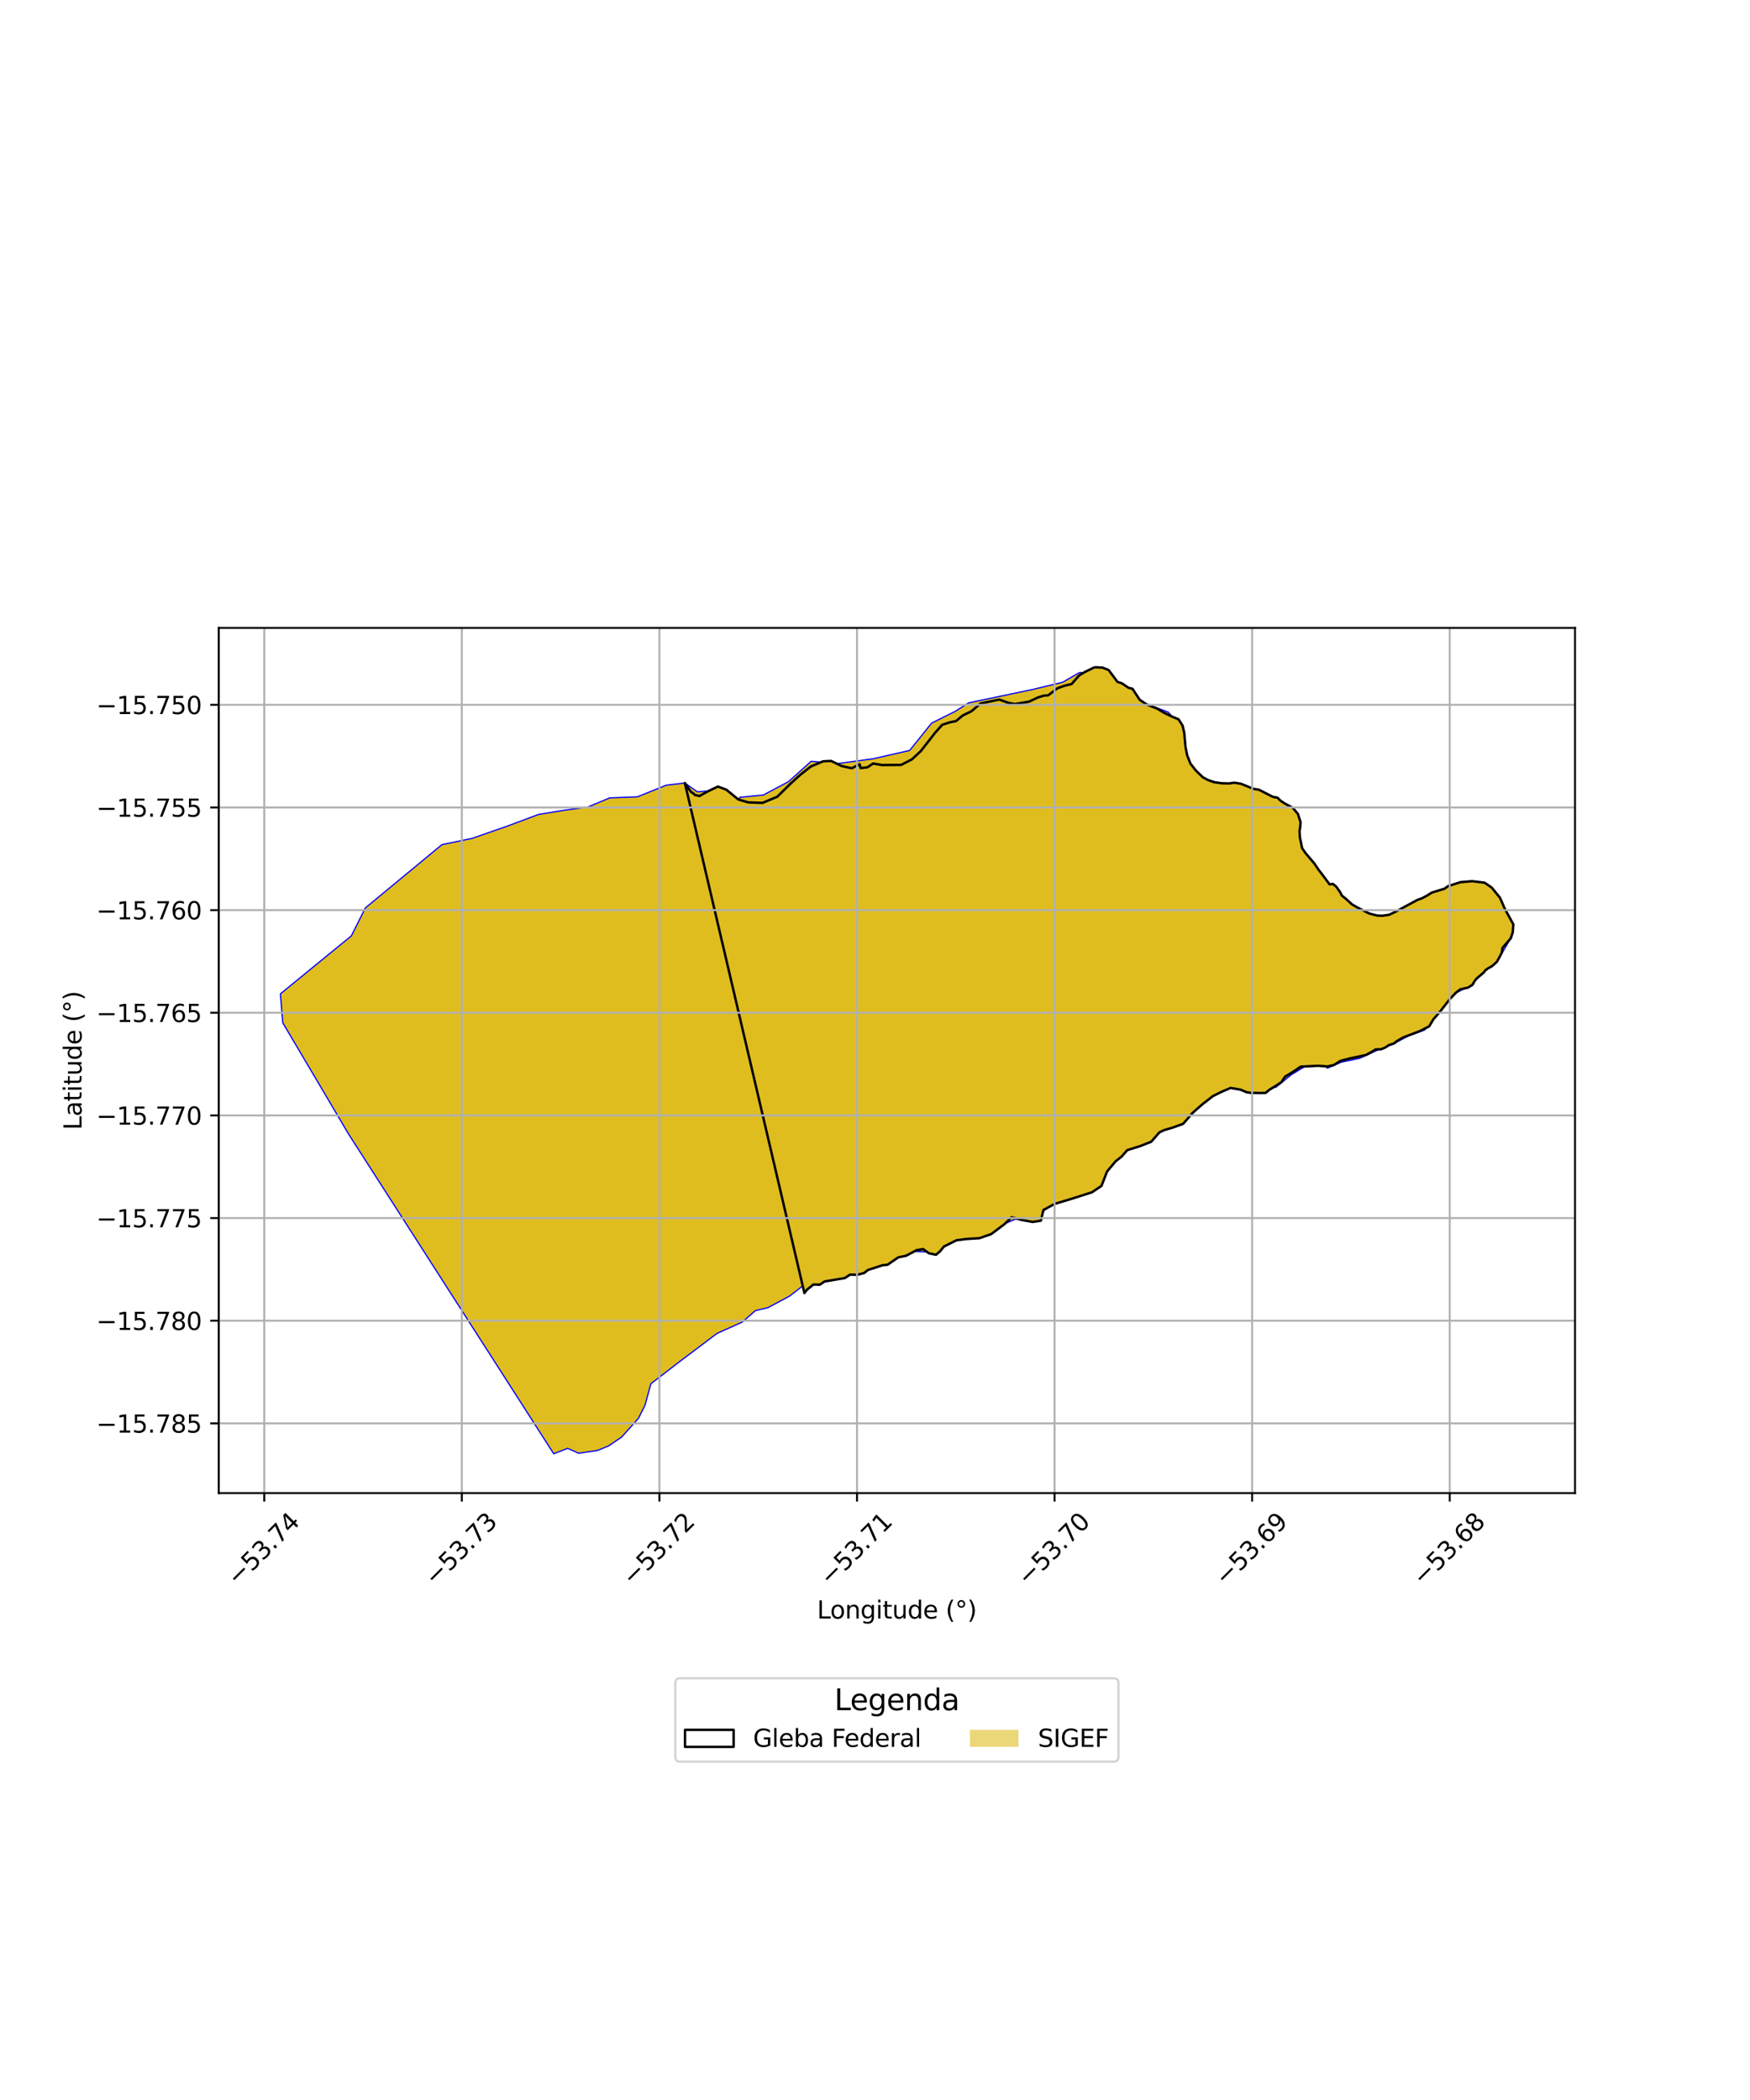 <?xml version="1.0" encoding="utf-8" standalone="no"?>
<!DOCTYPE svg PUBLIC "-//W3C//DTD SVG 1.1//EN"
  "http://www.w3.org/Graphics/SVG/1.1/DTD/svg11.dtd">
<svg xmlns:xlink="http://www.w3.org/1999/xlink" width="720pt" height="864pt" viewBox="0 0 720 864" xmlns="http://www.w3.org/2000/svg" version="1.1">
 <defs>
  <style type="text/css">*{stroke-linejoin: round; stroke-linecap: butt}</style>
 </defs>
 <g id="figure_1">
  <g id="patch_1">
   <path d="M 0 864 
L 720 864 
L 720 0 
L 0 0 
z
" style="fill: #ffffff"/>
  </g>
  <g id="axes_1">
   <g id="patch_2">
    <path d="M 90 614.303 
L 648 614.303 
L 648 258.337 
L 90 258.337 
z
" style="fill: #ffffff"/>
   </g>
   <g id="PatchCollection_1">
    <path d="M 281.767 322.15 
L 330.262 529.056 
L 324.848 533.258 
L 315.923 538.024 
L 310.805 539.217 
L 305.422 543.938 
L 295.028 548.594 
L 280.052 559.88 
L 267.792 569.318 
L 265.366 578.174 
L 262.65 583.578 
L 255.758 591.247 
L 250.449 594.863 
L 245.883 596.756 
L 238.073 597.913 
L 233.58 595.894 
L 227.819 598.123 
L 143.466 466.662 
L 116.339 420.802 
L 115.364 408.896 
L 144.564 385.034 
L 150.315 373.551 
L 181.817 347.506 
L 194.162 344.951 
L 208.753 339.869 
L 221.535 335.092 
L 231.7 333.416 
L 241.778 332.067 
L 250.825 328.279 
L 262.225 327.84 
L 274.03 323.072 
L 281.767 322.15 
" clip-path="url(#pe8d3e3fe63)" style="fill: #e0bd1f; stroke: #0000ff; stroke-width: 0.5"/>
    <path d="M 444.189 276.668 
L 454.82 277.057 
L 461.053 282.286 
L 467.511 287.809 
L 475.135 290.936 
L 480.704 292.991 
L 484.751 297.88 
L 485.013 310.73 
L 489.187 318.146 
L 496.249 320.792 
L 501.782 322.084 
L 512.317 324.126 
L 520.833 328.165 
L 531.098 333.583 
L 534.073 341.701 
L 533.667 351.59 
L 540.005 358.141 
L 551.04 371.618 
L 556.837 376.682 
L 564.705 379.75 
L 576.191 376.212 
L 579.877 373.124 
L 585.326 370.28 
L 594.558 365.63 
L 601.657 363.668 
L 607.763 363.441 
L 614.914 368.667 
L 618.189 374.125 
L 622.232 382.348 
L 621.146 386.713 
L 615.907 395.755 
L 609.14 400.223 
L 604.887 405.601 
L 595.9 410.048 
L 592.197 416.287 
L 586.158 423.762 
L 579.387 426.231 
L 573.128 429.569 
L 566.522 432.147 
L 559.437 435.42 
L 551.842 437.009 
L 546.147 439.469 
L 541.514 435.961 
L 531.268 442.184 
L 524.932 447.336 
L 516.463 448.578 
L 505.98 445.979 
L 496.857 449.722 
L 490.702 455.555 
L 482.192 462.32 
L 473.334 467.309 
L 460.926 473.619 
L 454.789 482.153 
L 445.514 490.677 
L 434.321 493.859 
L 426.973 500.439 
L 418.02 501.491 
L 405.274 506.934 
L 392.855 509.237 
L 382.749 515.156 
L 372.253 514.708 
L 365.63 517.422 
L 359.258 520.055 
L 351.588 523.343 
L 344.51 524.838 
L 336.247 527.051 
L 330.262 529.056 
L 281.767 322.15 
L 286.898 325.787 
L 298.169 324.781 
L 300.693 334.915 
L 304.42 328.028 
L 314.06 327.085 
L 324.372 321.619 
L 333.744 313.219 
L 344.907 314.126 
L 359.23 312.176 
L 374.269 308.746 
L 383.305 297.496 
L 393.025 292.655 
L 398.528 289.171 
L 424.92 283.652 
L 437.178 280.705 
L 444.189 276.668 
" clip-path="url(#pe8d3e3fe63)" style="fill: #e0bd1f; stroke: #0000ff; stroke-width: 0.5"/>
    <path d="M 450.356 274.517 
L 453.598 274.679 
L 456.107 275.653 
L 458.202 278.395 
L 459.51 280.097 
L 459.799 280.582 
L 461.481 281.082 
L 464.303 282.975 
L 465.938 283.384 
L 467.207 285.378 
L 468.88 287.886 
L 471.762 289.845 
L 476.036 291.511 
L 479.021 293.308 
L 482.02 294.737 
L 484.903 295.955 
L 486.545 298.538 
L 487.231 301.504 
L 487.746 307.243 
L 488.426 310.718 
L 489.81 314.214 
L 492.12 317.13 
L 494.904 319.805 
L 497.124 320.976 
L 499.664 321.86 
L 502.904 322.268 
L 505.774 322.322 
L 507.82 322.017 
L 510.539 322.454 
L 515.703 324.554 
L 517.961 324.92 
L 520.578 326.241 
L 523.717 327.848 
L 525.625 328.207 
L 526.767 329.37 
L 528.508 330.541 
L 530.324 331.503 
L 531.895 332.369 
L 534.009 334.903 
L 534.458 336.463 
L 535.07 338.204 
L 534.955 340.161 
L 534.666 341.914 
L 534.813 344.494 
L 535.718 348.924 
L 537.102 350.949 
L 540.826 355.346 
L 542.445 357.777 
L 543.951 359.703 
L 546.543 363.375 
L 547.022 363.861 
L 548.359 363.647 
L 549.752 364.792 
L 551.373 367.059 
L 552.053 368.431 
L 553.746 369.799 
L 556.255 372.098 
L 558.355 373.304 
L 563.3 375.824 
L 566.518 376.674 
L 568.586 376.779 
L 571.492 376.371 
L 574.186 375.106 
L 577.745 373.14 
L 583.186 370.238 
L 584.979 369.611 
L 587.088 368.494 
L 589.059 367.249 
L 594.303 365.637 
L 595.743 364.609 
L 600.864 362.953 
L 605.663 362.544 
L 610.811 363.168 
L 613.719 365.158 
L 617.129 369.353 
L 619.032 373.71 
L 621.663 378.461 
L 622.636 380.334 
L 622.551 381.253 
L 622.374 383.623 
L 621.566 386.054 
L 620.527 387.206 
L 618.235 389.892 
L 618.17 390.071 
L 617.845 391.985 
L 617.048 393.576 
L 615.855 395.692 
L 614.442 397.023 
L 613.288 397.867 
L 612.426 398.266 
L 611.172 399.165 
L 610.434 400.136 
L 608.77 401.488 
L 607.575 402.548 
L 606.794 403.473 
L 605.837 405.157 
L 604.035 406.305 
L 600.763 407.062 
L 599.008 408.437 
L 596.583 410.955 
L 592.566 416.096 
L 589.741 419.366 
L 588.012 422.262 
L 584.239 424.185 
L 580.96 425.401 
L 577.27 426.851 
L 574.577 428.425 
L 573.608 429.272 
L 571.492 429.955 
L 569.839 431.02 
L 568.177 431.698 
L 565.985 431.752 
L 564.246 432.827 
L 561.945 434.066 
L 558.637 434.727 
L 555.209 435.504 
L 551.436 436.485 
L 548.869 438.143 
L 546.22 438.775 
L 542.359 438.495 
L 535.181 438.836 
L 532.121 440.898 
L 528.711 442.986 
L 527.214 445.217 
L 525.322 446.473 
L 522.22 448.39 
L 520.702 449.664 
L 518.388 449.703 
L 514.657 449.645 
L 512.876 449.375 
L 510.417 448.326 
L 506.307 447.611 
L 502.498 449.239 
L 499.009 450.98 
L 494.568 454.441 
L 490.725 457.84 
L 486.764 462.385 
L 482.44 463.941 
L 478.958 464.959 
L 476.987 465.907 
L 473.677 469.729 
L 469.034 471.559 
L 463.802 473.187 
L 461.485 475.841 
L 459.013 477.777 
L 455.481 481.986 
L 453.176 487.917 
L 449.29 490.524 
L 440.899 493.22 
L 433.989 495.291 
L 429.311 497.809 
L 428.236 502.225 
L 424.858 502.741 
L 420.279 501.91 
L 416.207 500.796 
L 413.252 503.658 
L 407.819 507.741 
L 402.978 509.425 
L 397.549 509.756 
L 393.523 510.284 
L 389.694 512.119 
L 388.355 512.87 
L 386.788 514.787 
L 385.108 516.246 
L 382.206 515.643 
L 379.772 513.911 
L 377.193 514.315 
L 372.734 516.673 
L 369.568 517.313 
L 365.21 520.331 
L 363.074 520.568 
L 360.529 521.365 
L 357.061 522.52 
L 355.586 523.728 
L 352.764 524.491 
L 349.681 524.43 
L 347.597 525.835 
L 343.409 526.504 
L 339.258 527.231 
L 337.305 528.557 
L 334.634 528.501 
L 331.965 530.671 
L 330.953 532.003 
L 330.262 529.056 
L 281.767 322.15 
L 284.21 325.731 
L 285.468 326.585 
L 285.863 327.059 
L 287.787 327.498 
L 291.02 325.682 
L 295.385 323.608 
L 298.851 324.91 
L 301.96 327.4 
L 303.146 328.404 
L 303.771 328.929 
L 307.86 330.131 
L 313.716 330.328 
L 319.794 327.791 
L 325.184 322.479 
L 329.203 318.817 
L 333.656 315.314 
L 338.649 313.23 
L 341.948 313.076 
L 346.242 315.147 
L 350.447 316.093 
L 353.651 314.439 
L 354.107 316.013 
L 356.894 315.689 
L 359.19 314.136 
L 362.938 314.76 
L 370.753 314.697 
L 375.193 312.421 
L 378.857 309.003 
L 384.685 301.539 
L 387.641 298.203 
L 390.739 297.203 
L 393.349 296.668 
L 396.102 294.369 
L 399.708 292.619 
L 402.639 290.139 
L 403.441 289.409 
L 407.467 288.534 
L 411.102 287.825 
L 415.036 289.216 
L 417.596 289.643 
L 423.352 288.679 
L 427.05 286.95 
L 429.498 286.194 
L 431.235 286.086 
L 435.08 283.158 
L 437.934 282.145 
L 440.899 281.434 
L 443.943 277.929 
L 446.332 276.472 
L 450.356 274.517 
" clip-path="url(#pe8d3e3fe63)" style="fill: #e0bd1f; stroke: #0000ff; stroke-width: 0.5"/>
   </g>
   <g id="PatchCollection_2">
    <path d="M 450.356 274.517 
L 453.598 274.679 
L 456.107 275.653 
L 459.799 280.582 
L 461.481 281.082 
L 464.303 282.975 
L 465.938 283.384 
L 468.88 287.886 
L 471.762 289.845 
L 476.036 291.511 
L 479.021 293.308 
L 482.02 294.737 
L 484.903 295.955 
L 486.545 298.538 
L 487.231 301.504 
L 487.746 307.243 
L 488.426 310.718 
L 489.81 314.214 
L 492.12 317.13 
L 494.904 319.805 
L 497.124 320.976 
L 499.664 321.86 
L 502.904 322.268 
L 505.774 322.322 
L 507.82 322.017 
L 510.539 322.454 
L 515.703 324.554 
L 517.961 324.92 
L 523.717 327.848 
L 525.625 328.207 
L 526.767 329.37 
L 528.508 330.541 
L 531.895 332.369 
L 534.009 334.903 
L 535.07 338.204 
L 534.955 340.161 
L 534.666 341.914 
L 534.813 344.494 
L 535.718 348.924 
L 537.102 350.949 
L 540.826 355.346 
L 542.445 357.777 
L 543.951 359.703 
L 547.022 363.861 
L 548.359 363.647 
L 549.752 364.792 
L 551.373 367.059 
L 552.053 368.431 
L 553.746 369.799 
L 556.255 372.098 
L 558.355 373.304 
L 563.3 375.824 
L 566.518 376.674 
L 568.586 376.779 
L 571.492 376.371 
L 574.186 375.106 
L 583.186 370.238 
L 584.979 369.611 
L 587.088 368.494 
L 589.059 367.249 
L 594.303 365.637 
L 595.743 364.609 
L 600.864 362.953 
L 605.663 362.544 
L 610.811 363.168 
L 613.719 365.158 
L 617.129 369.353 
L 619.032 373.71 
L 622.636 380.334 
L 622.374 383.623 
L 621.566 386.054 
L 618.235 389.892 
L 618.17 390.071 
L 617.845 391.985 
L 617.048 393.576 
L 615.855 395.692 
L 614.442 397.023 
L 613.288 397.867 
L 612.426 398.266 
L 611.172 399.165 
L 610.434 400.136 
L 607.575 402.548 
L 606.794 403.473 
L 605.837 405.157 
L 604.035 406.305 
L 600.763 407.062 
L 599.008 408.437 
L 596.583 410.955 
L 592.566 416.096 
L 589.741 419.366 
L 588.012 422.262 
L 584.239 424.185 
L 577.27 426.851 
L 574.577 428.425 
L 573.608 429.272 
L 571.492 429.955 
L 569.839 431.02 
L 568.177 431.698 
L 565.985 431.752 
L 564.246 432.827 
L 561.945 434.066 
L 555.209 435.504 
L 551.436 436.485 
L 548.869 438.143 
L 546.22 438.775 
L 542.359 438.495 
L 535.181 438.836 
L 532.121 440.898 
L 528.711 442.986 
L 527.214 445.217 
L 525.322 446.473 
L 522.22 448.39 
L 520.702 449.664 
L 518.388 449.703 
L 514.657 449.645 
L 512.876 449.375 
L 510.417 448.326 
L 506.307 447.611 
L 502.498 449.239 
L 499.009 450.98 
L 494.568 454.441 
L 490.725 457.84 
L 486.764 462.385 
L 482.44 463.941 
L 478.958 464.959 
L 476.987 465.907 
L 473.677 469.729 
L 469.034 471.559 
L 463.802 473.187 
L 461.485 475.841 
L 459.013 477.777 
L 455.481 481.986 
L 453.176 487.917 
L 449.29 490.524 
L 440.899 493.22 
L 433.989 495.291 
L 429.311 497.809 
L 428.236 502.225 
L 424.858 502.741 
L 420.279 501.91 
L 416.207 500.796 
L 413.252 503.658 
L 407.819 507.741 
L 402.978 509.425 
L 397.549 509.756 
L 393.523 510.284 
L 388.355 512.87 
L 386.788 514.787 
L 385.108 516.246 
L 382.206 515.643 
L 379.772 513.911 
L 377.193 514.315 
L 372.734 516.673 
L 369.568 517.313 
L 365.21 520.331 
L 363.074 520.568 
L 357.061 522.52 
L 355.586 523.728 
L 352.764 524.491 
L 349.681 524.43 
L 347.597 525.835 
L 339.258 527.231 
L 337.305 528.557 
L 334.634 528.501 
L 331.965 530.671 
L 330.953 532.003 
L 281.767 322.15 
L 284.21 325.731 
L 285.468 326.585 
L 285.863 327.059 
L 287.787 327.498 
L 291.02 325.682 
L 295.385 323.608 
L 298.851 324.91 
L 303.771 328.929 
L 307.86 330.131 
L 313.716 330.328 
L 319.794 327.791 
L 325.184 322.479 
L 329.203 318.817 
L 333.656 315.314 
L 338.649 313.23 
L 341.948 313.076 
L 346.242 315.147 
L 350.447 316.093 
L 353.651 314.439 
L 354.107 316.013 
L 356.894 315.689 
L 359.19 314.136 
L 362.938 314.76 
L 370.753 314.697 
L 375.193 312.421 
L 378.857 309.003 
L 384.685 301.539 
L 387.641 298.203 
L 390.739 297.203 
L 393.349 296.668 
L 396.102 294.369 
L 399.708 292.619 
L 403.441 289.409 
L 411.102 287.825 
L 415.036 289.216 
L 417.596 289.643 
L 423.352 288.679 
L 427.05 286.95 
L 429.498 286.194 
L 431.235 286.086 
L 435.08 283.158 
L 437.934 282.145 
L 440.899 281.434 
L 443.943 277.929 
L 446.332 276.472 
L 450.356 274.517 
L 450.356 274.517 
" clip-path="url(#pe8d3e3fe63)" style="fill: none; stroke: #000000"/>
   </g>
   <g id="matplotlib.axis_1">
    <g id="xtick_1">
     <g id="line2d_1">
      <path d="M 108.725 614.303 
L 108.725 258.337 
" clip-path="url(#pe8d3e3fe63)" style="fill: none; stroke: #b0b0b0; stroke-width: 0.8; stroke-linecap: square"/>
     </g>
     <g id="line2d_2">
      <defs>
       <path id="mba42593b97" d="M 0 0 
L 0 3.5 
" style="stroke: #000000; stroke-width: 0.8"/>
      </defs>
      <g>
       <use xlink:href="#mba42593b97" x="108.725" y="614.303" style="stroke: #000000; stroke-width: 0.8"/>
      </g>
     </g>
     <g id="text_1">
      <!-- −53.74 -->
      <g transform="translate(97.592 652.845) rotate(-45) scale(0.1 -0.1)">
       <defs>
        <path id="DejaVuSans-2212" d="M 678 2272 
L 4684 2272 
L 4684 1741 
L 678 1741 
L 678 2272 
z
" transform="scale(0.016)"/>
        <path id="DejaVuSans-35" d="M 691 4666 
L 3169 4666 
L 3169 4134 
L 1269 4134 
L 1269 2991 
Q 1406 3038 1543 3061 
Q 1681 3084 1819 3084 
Q 2600 3084 3056 2656 
Q 3513 2228 3513 1497 
Q 3513 744 3044 326 
Q 2575 -91 1722 -91 
Q 1428 -91 1123 -41 
Q 819 9 494 109 
L 494 744 
Q 775 591 1075 516 
Q 1375 441 1709 441 
Q 2250 441 2565 725 
Q 2881 1009 2881 1497 
Q 2881 1984 2565 2268 
Q 2250 2553 1709 2553 
Q 1456 2553 1204 2497 
Q 953 2441 691 2322 
L 691 4666 
z
" transform="scale(0.016)"/>
        <path id="DejaVuSans-33" d="M 2597 2516 
Q 3050 2419 3304 2112 
Q 3559 1806 3559 1356 
Q 3559 666 3084 287 
Q 2609 -91 1734 -91 
Q 1441 -91 1130 -33 
Q 819 25 488 141 
L 488 750 
Q 750 597 1062 519 
Q 1375 441 1716 441 
Q 2309 441 2620 675 
Q 2931 909 2931 1356 
Q 2931 1769 2642 2001 
Q 2353 2234 1838 2234 
L 1294 2234 
L 1294 2753 
L 1863 2753 
Q 2328 2753 2575 2939 
Q 2822 3125 2822 3475 
Q 2822 3834 2567 4026 
Q 2313 4219 1838 4219 
Q 1578 4219 1281 4162 
Q 984 4106 628 3988 
L 628 4550 
Q 988 4650 1302 4700 
Q 1616 4750 1894 4750 
Q 2613 4750 3031 4423 
Q 3450 4097 3450 3541 
Q 3450 3153 3228 2886 
Q 3006 2619 2597 2516 
z
" transform="scale(0.016)"/>
        <path id="DejaVuSans-2e" d="M 684 794 
L 1344 794 
L 1344 0 
L 684 0 
L 684 794 
z
" transform="scale(0.016)"/>
        <path id="DejaVuSans-37" d="M 525 4666 
L 3525 4666 
L 3525 4397 
L 1831 0 
L 1172 0 
L 2766 4134 
L 525 4134 
L 525 4666 
z
" transform="scale(0.016)"/>
        <path id="DejaVuSans-34" d="M 2419 4116 
L 825 1625 
L 2419 1625 
L 2419 4116 
z
M 2253 4666 
L 3047 4666 
L 3047 1625 
L 3713 1625 
L 3713 1100 
L 3047 1100 
L 3047 0 
L 2419 0 
L 2419 1100 
L 313 1100 
L 313 1709 
L 2253 4666 
z
" transform="scale(0.016)"/>
       </defs>
       <use xlink:href="#DejaVuSans-2212"/>
       <use xlink:href="#DejaVuSans-35" transform="translate(83.789 0)"/>
       <use xlink:href="#DejaVuSans-33" transform="translate(147.412 0)"/>
       <use xlink:href="#DejaVuSans-2e" transform="translate(211.035 0)"/>
       <use xlink:href="#DejaVuSans-37" transform="translate(242.822 0)"/>
       <use xlink:href="#DejaVuSans-34" transform="translate(306.445 0)"/>
      </g>
     </g>
    </g>
    <g id="xtick_2">
     <g id="line2d_3">
      <path d="M 190.014 614.303 
L 190.014 258.337 
" clip-path="url(#pe8d3e3fe63)" style="fill: none; stroke: #b0b0b0; stroke-width: 0.8; stroke-linecap: square"/>
     </g>
     <g id="line2d_4">
      <g>
       <use xlink:href="#mba42593b97" x="190.014" y="614.303" style="stroke: #000000; stroke-width: 0.8"/>
      </g>
     </g>
     <g id="text_2">
      <!-- −53.73 -->
      <g transform="translate(178.881 652.845) rotate(-45) scale(0.1 -0.1)">
       <use xlink:href="#DejaVuSans-2212"/>
       <use xlink:href="#DejaVuSans-35" transform="translate(83.789 0)"/>
       <use xlink:href="#DejaVuSans-33" transform="translate(147.412 0)"/>
       <use xlink:href="#DejaVuSans-2e" transform="translate(211.035 0)"/>
       <use xlink:href="#DejaVuSans-37" transform="translate(242.822 0)"/>
       <use xlink:href="#DejaVuSans-33" transform="translate(306.445 0)"/>
      </g>
     </g>
    </g>
    <g id="xtick_3">
     <g id="line2d_5">
      <path d="M 271.303 614.303 
L 271.303 258.337 
" clip-path="url(#pe8d3e3fe63)" style="fill: none; stroke: #b0b0b0; stroke-width: 0.8; stroke-linecap: square"/>
     </g>
     <g id="line2d_6">
      <g>
       <use xlink:href="#mba42593b97" x="271.303" y="614.303" style="stroke: #000000; stroke-width: 0.8"/>
      </g>
     </g>
     <g id="text_3">
      <!-- −53.72 -->
      <g transform="translate(260.17 652.845) rotate(-45) scale(0.1 -0.1)">
       <defs>
        <path id="DejaVuSans-32" d="M 1228 531 
L 3431 531 
L 3431 0 
L 469 0 
L 469 531 
Q 828 903 1448 1529 
Q 2069 2156 2228 2338 
Q 2531 2678 2651 2914 
Q 2772 3150 2772 3378 
Q 2772 3750 2511 3984 
Q 2250 4219 1831 4219 
Q 1534 4219 1204 4116 
Q 875 4013 500 3803 
L 500 4441 
Q 881 4594 1212 4672 
Q 1544 4750 1819 4750 
Q 2544 4750 2975 4387 
Q 3406 4025 3406 3419 
Q 3406 3131 3298 2873 
Q 3191 2616 2906 2266 
Q 2828 2175 2409 1742 
Q 1991 1309 1228 531 
z
" transform="scale(0.016)"/>
       </defs>
       <use xlink:href="#DejaVuSans-2212"/>
       <use xlink:href="#DejaVuSans-35" transform="translate(83.789 0)"/>
       <use xlink:href="#DejaVuSans-33" transform="translate(147.412 0)"/>
       <use xlink:href="#DejaVuSans-2e" transform="translate(211.035 0)"/>
       <use xlink:href="#DejaVuSans-37" transform="translate(242.822 0)"/>
       <use xlink:href="#DejaVuSans-32" transform="translate(306.445 0)"/>
      </g>
     </g>
    </g>
    <g id="xtick_4">
     <g id="line2d_7">
      <path d="M 352.592 614.303 
L 352.592 258.337 
" clip-path="url(#pe8d3e3fe63)" style="fill: none; stroke: #b0b0b0; stroke-width: 0.8; stroke-linecap: square"/>
     </g>
     <g id="line2d_8">
      <g>
       <use xlink:href="#mba42593b97" x="352.592" y="614.303" style="stroke: #000000; stroke-width: 0.8"/>
      </g>
     </g>
     <g id="text_4">
      <!-- −53.71 -->
      <g transform="translate(341.459 652.845) rotate(-45) scale(0.1 -0.1)">
       <defs>
        <path id="DejaVuSans-31" d="M 794 531 
L 1825 531 
L 1825 4091 
L 703 3866 
L 703 4441 
L 1819 4666 
L 2450 4666 
L 2450 531 
L 3481 531 
L 3481 0 
L 794 0 
L 794 531 
z
" transform="scale(0.016)"/>
       </defs>
       <use xlink:href="#DejaVuSans-2212"/>
       <use xlink:href="#DejaVuSans-35" transform="translate(83.789 0)"/>
       <use xlink:href="#DejaVuSans-33" transform="translate(147.412 0)"/>
       <use xlink:href="#DejaVuSans-2e" transform="translate(211.035 0)"/>
       <use xlink:href="#DejaVuSans-37" transform="translate(242.822 0)"/>
       <use xlink:href="#DejaVuSans-31" transform="translate(306.445 0)"/>
      </g>
     </g>
    </g>
    <g id="xtick_5">
     <g id="line2d_9">
      <path d="M 433.881 614.303 
L 433.881 258.337 
" clip-path="url(#pe8d3e3fe63)" style="fill: none; stroke: #b0b0b0; stroke-width: 0.8; stroke-linecap: square"/>
     </g>
     <g id="line2d_10">
      <g>
       <use xlink:href="#mba42593b97" x="433.881" y="614.303" style="stroke: #000000; stroke-width: 0.8"/>
      </g>
     </g>
     <g id="text_5">
      <!-- −53.70 -->
      <g transform="translate(422.748 652.845) rotate(-45) scale(0.1 -0.1)">
       <defs>
        <path id="DejaVuSans-30" d="M 2034 4250 
Q 1547 4250 1301 3770 
Q 1056 3291 1056 2328 
Q 1056 1369 1301 889 
Q 1547 409 2034 409 
Q 2525 409 2770 889 
Q 3016 1369 3016 2328 
Q 3016 3291 2770 3770 
Q 2525 4250 2034 4250 
z
M 2034 4750 
Q 2819 4750 3233 4129 
Q 3647 3509 3647 2328 
Q 3647 1150 3233 529 
Q 2819 -91 2034 -91 
Q 1250 -91 836 529 
Q 422 1150 422 2328 
Q 422 3509 836 4129 
Q 1250 4750 2034 4750 
z
" transform="scale(0.016)"/>
       </defs>
       <use xlink:href="#DejaVuSans-2212"/>
       <use xlink:href="#DejaVuSans-35" transform="translate(83.789 0)"/>
       <use xlink:href="#DejaVuSans-33" transform="translate(147.412 0)"/>
       <use xlink:href="#DejaVuSans-2e" transform="translate(211.035 0)"/>
       <use xlink:href="#DejaVuSans-37" transform="translate(242.822 0)"/>
       <use xlink:href="#DejaVuSans-30" transform="translate(306.445 0)"/>
      </g>
     </g>
    </g>
    <g id="xtick_6">
     <g id="line2d_11">
      <path d="M 515.17 614.303 
L 515.17 258.337 
" clip-path="url(#pe8d3e3fe63)" style="fill: none; stroke: #b0b0b0; stroke-width: 0.8; stroke-linecap: square"/>
     </g>
     <g id="line2d_12">
      <g>
       <use xlink:href="#mba42593b97" x="515.17" y="614.303" style="stroke: #000000; stroke-width: 0.8"/>
      </g>
     </g>
     <g id="text_6">
      <!-- −53.69 -->
      <g transform="translate(504.037 652.845) rotate(-45) scale(0.1 -0.1)">
       <defs>
        <path id="DejaVuSans-36" d="M 2113 2584 
Q 1688 2584 1439 2293 
Q 1191 2003 1191 1497 
Q 1191 994 1439 701 
Q 1688 409 2113 409 
Q 2538 409 2786 701 
Q 3034 994 3034 1497 
Q 3034 2003 2786 2293 
Q 2538 2584 2113 2584 
z
M 3366 4563 
L 3366 3988 
Q 3128 4100 2886 4159 
Q 2644 4219 2406 4219 
Q 1781 4219 1451 3797 
Q 1122 3375 1075 2522 
Q 1259 2794 1537 2939 
Q 1816 3084 2150 3084 
Q 2853 3084 3261 2657 
Q 3669 2231 3669 1497 
Q 3669 778 3244 343 
Q 2819 -91 2113 -91 
Q 1303 -91 875 529 
Q 447 1150 447 2328 
Q 447 3434 972 4092 
Q 1497 4750 2381 4750 
Q 2619 4750 2861 4703 
Q 3103 4656 3366 4563 
z
" transform="scale(0.016)"/>
        <path id="DejaVuSans-39" d="M 703 97 
L 703 672 
Q 941 559 1184 500 
Q 1428 441 1663 441 
Q 2288 441 2617 861 
Q 2947 1281 2994 2138 
Q 2813 1869 2534 1725 
Q 2256 1581 1919 1581 
Q 1219 1581 811 2004 
Q 403 2428 403 3163 
Q 403 3881 828 4315 
Q 1253 4750 1959 4750 
Q 2769 4750 3195 4129 
Q 3622 3509 3622 2328 
Q 3622 1225 3098 567 
Q 2575 -91 1691 -91 
Q 1453 -91 1209 -44 
Q 966 3 703 97 
z
M 1959 2075 
Q 2384 2075 2632 2365 
Q 2881 2656 2881 3163 
Q 2881 3666 2632 3958 
Q 2384 4250 1959 4250 
Q 1534 4250 1286 3958 
Q 1038 3666 1038 3163 
Q 1038 2656 1286 2365 
Q 1534 2075 1959 2075 
z
" transform="scale(0.016)"/>
       </defs>
       <use xlink:href="#DejaVuSans-2212"/>
       <use xlink:href="#DejaVuSans-35" transform="translate(83.789 0)"/>
       <use xlink:href="#DejaVuSans-33" transform="translate(147.412 0)"/>
       <use xlink:href="#DejaVuSans-2e" transform="translate(211.035 0)"/>
       <use xlink:href="#DejaVuSans-36" transform="translate(242.822 0)"/>
       <use xlink:href="#DejaVuSans-39" transform="translate(306.445 0)"/>
      </g>
     </g>
    </g>
    <g id="xtick_7">
     <g id="line2d_13">
      <path d="M 596.459 614.303 
L 596.459 258.337 
" clip-path="url(#pe8d3e3fe63)" style="fill: none; stroke: #b0b0b0; stroke-width: 0.8; stroke-linecap: square"/>
     </g>
     <g id="line2d_14">
      <g>
       <use xlink:href="#mba42593b97" x="596.459" y="614.303" style="stroke: #000000; stroke-width: 0.8"/>
      </g>
     </g>
     <g id="text_7">
      <!-- −53.68 -->
      <g transform="translate(585.326 652.845) rotate(-45) scale(0.1 -0.1)">
       <defs>
        <path id="DejaVuSans-38" d="M 2034 2216 
Q 1584 2216 1326 1975 
Q 1069 1734 1069 1313 
Q 1069 891 1326 650 
Q 1584 409 2034 409 
Q 2484 409 2743 651 
Q 3003 894 3003 1313 
Q 3003 1734 2745 1975 
Q 2488 2216 2034 2216 
z
M 1403 2484 
Q 997 2584 770 2862 
Q 544 3141 544 3541 
Q 544 4100 942 4425 
Q 1341 4750 2034 4750 
Q 2731 4750 3128 4425 
Q 3525 4100 3525 3541 
Q 3525 3141 3298 2862 
Q 3072 2584 2669 2484 
Q 3125 2378 3379 2068 
Q 3634 1759 3634 1313 
Q 3634 634 3220 271 
Q 2806 -91 2034 -91 
Q 1263 -91 848 271 
Q 434 634 434 1313 
Q 434 1759 690 2068 
Q 947 2378 1403 2484 
z
M 1172 3481 
Q 1172 3119 1398 2916 
Q 1625 2713 2034 2713 
Q 2441 2713 2670 2916 
Q 2900 3119 2900 3481 
Q 2900 3844 2670 4047 
Q 2441 4250 2034 4250 
Q 1625 4250 1398 4047 
Q 1172 3844 1172 3481 
z
" transform="scale(0.016)"/>
       </defs>
       <use xlink:href="#DejaVuSans-2212"/>
       <use xlink:href="#DejaVuSans-35" transform="translate(83.789 0)"/>
       <use xlink:href="#DejaVuSans-33" transform="translate(147.412 0)"/>
       <use xlink:href="#DejaVuSans-2e" transform="translate(211.035 0)"/>
       <use xlink:href="#DejaVuSans-36" transform="translate(242.822 0)"/>
       <use xlink:href="#DejaVuSans-38" transform="translate(306.445 0)"/>
      </g>
     </g>
    </g>
    <g id="text_8">
     <!-- Longitude (°) -->
     <g transform="translate(336.14 665.914) scale(0.1 -0.1)">
      <defs>
       <path id="DejaVuSans-4c" d="M 628 4666 
L 1259 4666 
L 1259 531 
L 3531 531 
L 3531 0 
L 628 0 
L 628 4666 
z
" transform="scale(0.016)"/>
       <path id="DejaVuSans-6f" d="M 1959 3097 
Q 1497 3097 1228 2736 
Q 959 2375 959 1747 
Q 959 1119 1226 758 
Q 1494 397 1959 397 
Q 2419 397 2687 759 
Q 2956 1122 2956 1747 
Q 2956 2369 2687 2733 
Q 2419 3097 1959 3097 
z
M 1959 3584 
Q 2709 3584 3137 3096 
Q 3566 2609 3566 1747 
Q 3566 888 3137 398 
Q 2709 -91 1959 -91 
Q 1206 -91 779 398 
Q 353 888 353 1747 
Q 353 2609 779 3096 
Q 1206 3584 1959 3584 
z
" transform="scale(0.016)"/>
       <path id="DejaVuSans-6e" d="M 3513 2113 
L 3513 0 
L 2938 0 
L 2938 2094 
Q 2938 2591 2744 2837 
Q 2550 3084 2163 3084 
Q 1697 3084 1428 2787 
Q 1159 2491 1159 1978 
L 1159 0 
L 581 0 
L 581 3500 
L 1159 3500 
L 1159 2956 
Q 1366 3272 1645 3428 
Q 1925 3584 2291 3584 
Q 2894 3584 3203 3211 
Q 3513 2838 3513 2113 
z
" transform="scale(0.016)"/>
       <path id="DejaVuSans-67" d="M 2906 1791 
Q 2906 2416 2648 2759 
Q 2391 3103 1925 3103 
Q 1463 3103 1205 2759 
Q 947 2416 947 1791 
Q 947 1169 1205 825 
Q 1463 481 1925 481 
Q 2391 481 2648 825 
Q 2906 1169 2906 1791 
z
M 3481 434 
Q 3481 -459 3084 -895 
Q 2688 -1331 1869 -1331 
Q 1566 -1331 1297 -1286 
Q 1028 -1241 775 -1147 
L 775 -588 
Q 1028 -725 1275 -790 
Q 1522 -856 1778 -856 
Q 2344 -856 2625 -561 
Q 2906 -266 2906 331 
L 2906 616 
Q 2728 306 2450 153 
Q 2172 0 1784 0 
Q 1141 0 747 490 
Q 353 981 353 1791 
Q 353 2603 747 3093 
Q 1141 3584 1784 3584 
Q 2172 3584 2450 3431 
Q 2728 3278 2906 2969 
L 2906 3500 
L 3481 3500 
L 3481 434 
z
" transform="scale(0.016)"/>
       <path id="DejaVuSans-69" d="M 603 3500 
L 1178 3500 
L 1178 0 
L 603 0 
L 603 3500 
z
M 603 4863 
L 1178 4863 
L 1178 4134 
L 603 4134 
L 603 4863 
z
" transform="scale(0.016)"/>
       <path id="DejaVuSans-74" d="M 1172 4494 
L 1172 3500 
L 2356 3500 
L 2356 3053 
L 1172 3053 
L 1172 1153 
Q 1172 725 1289 603 
Q 1406 481 1766 481 
L 2356 481 
L 2356 0 
L 1766 0 
Q 1100 0 847 248 
Q 594 497 594 1153 
L 594 3053 
L 172 3053 
L 172 3500 
L 594 3500 
L 594 4494 
L 1172 4494 
z
" transform="scale(0.016)"/>
       <path id="DejaVuSans-75" d="M 544 1381 
L 544 3500 
L 1119 3500 
L 1119 1403 
Q 1119 906 1312 657 
Q 1506 409 1894 409 
Q 2359 409 2629 706 
Q 2900 1003 2900 1516 
L 2900 3500 
L 3475 3500 
L 3475 0 
L 2900 0 
L 2900 538 
Q 2691 219 2414 64 
Q 2138 -91 1772 -91 
Q 1169 -91 856 284 
Q 544 659 544 1381 
z
M 1991 3584 
L 1991 3584 
z
" transform="scale(0.016)"/>
       <path id="DejaVuSans-64" d="M 2906 2969 
L 2906 4863 
L 3481 4863 
L 3481 0 
L 2906 0 
L 2906 525 
Q 2725 213 2448 61 
Q 2172 -91 1784 -91 
Q 1150 -91 751 415 
Q 353 922 353 1747 
Q 353 2572 751 3078 
Q 1150 3584 1784 3584 
Q 2172 3584 2448 3432 
Q 2725 3281 2906 2969 
z
M 947 1747 
Q 947 1113 1208 752 
Q 1469 391 1925 391 
Q 2381 391 2643 752 
Q 2906 1113 2906 1747 
Q 2906 2381 2643 2742 
Q 2381 3103 1925 3103 
Q 1469 3103 1208 2742 
Q 947 2381 947 1747 
z
" transform="scale(0.016)"/>
       <path id="DejaVuSans-65" d="M 3597 1894 
L 3597 1613 
L 953 1613 
Q 991 1019 1311 708 
Q 1631 397 2203 397 
Q 2534 397 2845 478 
Q 3156 559 3463 722 
L 3463 178 
Q 3153 47 2828 -22 
Q 2503 -91 2169 -91 
Q 1331 -91 842 396 
Q 353 884 353 1716 
Q 353 2575 817 3079 
Q 1281 3584 2069 3584 
Q 2775 3584 3186 3129 
Q 3597 2675 3597 1894 
z
M 3022 2063 
Q 3016 2534 2758 2815 
Q 2500 3097 2075 3097 
Q 1594 3097 1305 2825 
Q 1016 2553 972 2059 
L 3022 2063 
z
" transform="scale(0.016)"/>
       <path id="DejaVuSans-20" transform="scale(0.016)"/>
       <path id="DejaVuSans-28" d="M 1984 4856 
Q 1566 4138 1362 3434 
Q 1159 2731 1159 2009 
Q 1159 1288 1364 580 
Q 1569 -128 1984 -844 
L 1484 -844 
Q 1016 -109 783 600 
Q 550 1309 550 2009 
Q 550 2706 781 3412 
Q 1013 4119 1484 4856 
L 1984 4856 
z
" transform="scale(0.016)"/>
       <path id="DejaVuSans-b0" d="M 1600 4347 
Q 1350 4347 1178 4173 
Q 1006 4000 1006 3750 
Q 1006 3503 1178 3333 
Q 1350 3163 1600 3163 
Q 1850 3163 2022 3333 
Q 2194 3503 2194 3750 
Q 2194 3997 2020 4172 
Q 1847 4347 1600 4347 
z
M 1600 4750 
Q 1800 4750 1984 4673 
Q 2169 4597 2303 4453 
Q 2447 4313 2519 4134 
Q 2591 3956 2591 3750 
Q 2591 3338 2302 3052 
Q 2013 2766 1594 2766 
Q 1172 2766 890 3047 
Q 609 3328 609 3750 
Q 609 4169 896 4459 
Q 1184 4750 1600 4750 
z
" transform="scale(0.016)"/>
       <path id="DejaVuSans-29" d="M 513 4856 
L 1013 4856 
Q 1481 4119 1714 3412 
Q 1947 2706 1947 2009 
Q 1947 1309 1714 600 
Q 1481 -109 1013 -844 
L 513 -844 
Q 928 -128 1133 580 
Q 1338 1288 1338 2009 
Q 1338 2731 1133 3434 
Q 928 4138 513 4856 
z
" transform="scale(0.016)"/>
      </defs>
      <use xlink:href="#DejaVuSans-4c"/>
      <use xlink:href="#DejaVuSans-6f" transform="translate(53.963 0)"/>
      <use xlink:href="#DejaVuSans-6e" transform="translate(115.145 0)"/>
      <use xlink:href="#DejaVuSans-67" transform="translate(178.523 0)"/>
      <use xlink:href="#DejaVuSans-69" transform="translate(242 0)"/>
      <use xlink:href="#DejaVuSans-74" transform="translate(269.783 0)"/>
      <use xlink:href="#DejaVuSans-75" transform="translate(308.992 0)"/>
      <use xlink:href="#DejaVuSans-64" transform="translate(372.371 0)"/>
      <use xlink:href="#DejaVuSans-65" transform="translate(435.848 0)"/>
      <use xlink:href="#DejaVuSans-20" transform="translate(497.371 0)"/>
      <use xlink:href="#DejaVuSans-28" transform="translate(529.158 0)"/>
      <use xlink:href="#DejaVuSans-b0" transform="translate(568.172 0)"/>
      <use xlink:href="#DejaVuSans-29" transform="translate(618.172 0)"/>
     </g>
    </g>
   </g>
   <g id="matplotlib.axis_2">
    <g id="ytick_1">
     <g id="line2d_15">
      <path d="M 90 585.616 
L 648 585.616 
" clip-path="url(#pe8d3e3fe63)" style="fill: none; stroke: #b0b0b0; stroke-width: 0.8; stroke-linecap: square"/>
     </g>
     <g id="line2d_16">
      <defs>
       <path id="m5589d7028d" d="M 0 0 
L -3.5 0 
" style="stroke: #000000; stroke-width: 0.8"/>
      </defs>
      <g>
       <use xlink:href="#m5589d7028d" x="90" y="585.616" style="stroke: #000000; stroke-width: 0.8"/>
      </g>
     </g>
     <g id="text_9">
      <!-- −15.785 -->
      <g transform="translate(39.63 589.415) scale(0.1 -0.1)">
       <use xlink:href="#DejaVuSans-2212"/>
       <use xlink:href="#DejaVuSans-31" transform="translate(83.789 0)"/>
       <use xlink:href="#DejaVuSans-35" transform="translate(147.412 0)"/>
       <use xlink:href="#DejaVuSans-2e" transform="translate(211.035 0)"/>
       <use xlink:href="#DejaVuSans-37" transform="translate(242.822 0)"/>
       <use xlink:href="#DejaVuSans-38" transform="translate(306.445 0)"/>
       <use xlink:href="#DejaVuSans-35" transform="translate(370.068 0)"/>
      </g>
     </g>
    </g>
    <g id="ytick_2">
     <g id="line2d_17">
      <path d="M 90 543.383 
L 648 543.383 
" clip-path="url(#pe8d3e3fe63)" style="fill: none; stroke: #b0b0b0; stroke-width: 0.8; stroke-linecap: square"/>
     </g>
     <g id="line2d_18">
      <g>
       <use xlink:href="#m5589d7028d" x="90" y="543.383" style="stroke: #000000; stroke-width: 0.8"/>
      </g>
     </g>
     <g id="text_10">
      <!-- −15.780 -->
      <g transform="translate(39.63 547.182) scale(0.1 -0.1)">
       <use xlink:href="#DejaVuSans-2212"/>
       <use xlink:href="#DejaVuSans-31" transform="translate(83.789 0)"/>
       <use xlink:href="#DejaVuSans-35" transform="translate(147.412 0)"/>
       <use xlink:href="#DejaVuSans-2e" transform="translate(211.035 0)"/>
       <use xlink:href="#DejaVuSans-37" transform="translate(242.822 0)"/>
       <use xlink:href="#DejaVuSans-38" transform="translate(306.445 0)"/>
       <use xlink:href="#DejaVuSans-30" transform="translate(370.068 0)"/>
      </g>
     </g>
    </g>
    <g id="ytick_3">
     <g id="line2d_19">
      <path d="M 90 501.15 
L 648 501.15 
" clip-path="url(#pe8d3e3fe63)" style="fill: none; stroke: #b0b0b0; stroke-width: 0.8; stroke-linecap: square"/>
     </g>
     <g id="line2d_20">
      <g>
       <use xlink:href="#m5589d7028d" x="90" y="501.15" style="stroke: #000000; stroke-width: 0.8"/>
      </g>
     </g>
     <g id="text_11">
      <!-- −15.775 -->
      <g transform="translate(39.63 504.949) scale(0.1 -0.1)">
       <use xlink:href="#DejaVuSans-2212"/>
       <use xlink:href="#DejaVuSans-31" transform="translate(83.789 0)"/>
       <use xlink:href="#DejaVuSans-35" transform="translate(147.412 0)"/>
       <use xlink:href="#DejaVuSans-2e" transform="translate(211.035 0)"/>
       <use xlink:href="#DejaVuSans-37" transform="translate(242.822 0)"/>
       <use xlink:href="#DejaVuSans-37" transform="translate(306.445 0)"/>
       <use xlink:href="#DejaVuSans-35" transform="translate(370.068 0)"/>
      </g>
     </g>
    </g>
    <g id="ytick_4">
     <g id="line2d_21">
      <path d="M 90 458.917 
L 648 458.917 
" clip-path="url(#pe8d3e3fe63)" style="fill: none; stroke: #b0b0b0; stroke-width: 0.8; stroke-linecap: square"/>
     </g>
     <g id="line2d_22">
      <g>
       <use xlink:href="#m5589d7028d" x="90" y="458.917" style="stroke: #000000; stroke-width: 0.8"/>
      </g>
     </g>
     <g id="text_12">
      <!-- −15.770 -->
      <g transform="translate(39.63 462.716) scale(0.1 -0.1)">
       <use xlink:href="#DejaVuSans-2212"/>
       <use xlink:href="#DejaVuSans-31" transform="translate(83.789 0)"/>
       <use xlink:href="#DejaVuSans-35" transform="translate(147.412 0)"/>
       <use xlink:href="#DejaVuSans-2e" transform="translate(211.035 0)"/>
       <use xlink:href="#DejaVuSans-37" transform="translate(242.822 0)"/>
       <use xlink:href="#DejaVuSans-37" transform="translate(306.445 0)"/>
       <use xlink:href="#DejaVuSans-30" transform="translate(370.068 0)"/>
      </g>
     </g>
    </g>
    <g id="ytick_5">
     <g id="line2d_23">
      <path d="M 90 416.684 
L 648 416.684 
" clip-path="url(#pe8d3e3fe63)" style="fill: none; stroke: #b0b0b0; stroke-width: 0.8; stroke-linecap: square"/>
     </g>
     <g id="line2d_24">
      <g>
       <use xlink:href="#m5589d7028d" x="90" y="416.684" style="stroke: #000000; stroke-width: 0.8"/>
      </g>
     </g>
     <g id="text_13">
      <!-- −15.765 -->
      <g transform="translate(39.63 420.484) scale(0.1 -0.1)">
       <use xlink:href="#DejaVuSans-2212"/>
       <use xlink:href="#DejaVuSans-31" transform="translate(83.789 0)"/>
       <use xlink:href="#DejaVuSans-35" transform="translate(147.412 0)"/>
       <use xlink:href="#DejaVuSans-2e" transform="translate(211.035 0)"/>
       <use xlink:href="#DejaVuSans-37" transform="translate(242.822 0)"/>
       <use xlink:href="#DejaVuSans-36" transform="translate(306.445 0)"/>
       <use xlink:href="#DejaVuSans-35" transform="translate(370.068 0)"/>
      </g>
     </g>
    </g>
    <g id="ytick_6">
     <g id="line2d_25">
      <path d="M 90 374.452 
L 648 374.452 
" clip-path="url(#pe8d3e3fe63)" style="fill: none; stroke: #b0b0b0; stroke-width: 0.8; stroke-linecap: square"/>
     </g>
     <g id="line2d_26">
      <g>
       <use xlink:href="#m5589d7028d" x="90" y="374.452" style="stroke: #000000; stroke-width: 0.8"/>
      </g>
     </g>
     <g id="text_14">
      <!-- −15.760 -->
      <g transform="translate(39.63 378.251) scale(0.1 -0.1)">
       <use xlink:href="#DejaVuSans-2212"/>
       <use xlink:href="#DejaVuSans-31" transform="translate(83.789 0)"/>
       <use xlink:href="#DejaVuSans-35" transform="translate(147.412 0)"/>
       <use xlink:href="#DejaVuSans-2e" transform="translate(211.035 0)"/>
       <use xlink:href="#DejaVuSans-37" transform="translate(242.822 0)"/>
       <use xlink:href="#DejaVuSans-36" transform="translate(306.445 0)"/>
       <use xlink:href="#DejaVuSans-30" transform="translate(370.068 0)"/>
      </g>
     </g>
    </g>
    <g id="ytick_7">
     <g id="line2d_27">
      <path d="M 90 332.219 
L 648 332.219 
" clip-path="url(#pe8d3e3fe63)" style="fill: none; stroke: #b0b0b0; stroke-width: 0.8; stroke-linecap: square"/>
     </g>
     <g id="line2d_28">
      <g>
       <use xlink:href="#m5589d7028d" x="90" y="332.219" style="stroke: #000000; stroke-width: 0.8"/>
      </g>
     </g>
     <g id="text_15">
      <!-- −15.755 -->
      <g transform="translate(39.63 336.018) scale(0.1 -0.1)">
       <use xlink:href="#DejaVuSans-2212"/>
       <use xlink:href="#DejaVuSans-31" transform="translate(83.789 0)"/>
       <use xlink:href="#DejaVuSans-35" transform="translate(147.412 0)"/>
       <use xlink:href="#DejaVuSans-2e" transform="translate(211.035 0)"/>
       <use xlink:href="#DejaVuSans-37" transform="translate(242.822 0)"/>
       <use xlink:href="#DejaVuSans-35" transform="translate(306.445 0)"/>
       <use xlink:href="#DejaVuSans-35" transform="translate(370.068 0)"/>
      </g>
     </g>
    </g>
    <g id="ytick_8">
     <g id="line2d_29">
      <path d="M 90 289.986 
L 648 289.986 
" clip-path="url(#pe8d3e3fe63)" style="fill: none; stroke: #b0b0b0; stroke-width: 0.8; stroke-linecap: square"/>
     </g>
     <g id="line2d_30">
      <g>
       <use xlink:href="#m5589d7028d" x="90" y="289.986" style="stroke: #000000; stroke-width: 0.8"/>
      </g>
     </g>
     <g id="text_16">
      <!-- −15.750 -->
      <g transform="translate(39.63 293.785) scale(0.1 -0.1)">
       <use xlink:href="#DejaVuSans-2212"/>
       <use xlink:href="#DejaVuSans-31" transform="translate(83.789 0)"/>
       <use xlink:href="#DejaVuSans-35" transform="translate(147.412 0)"/>
       <use xlink:href="#DejaVuSans-2e" transform="translate(211.035 0)"/>
       <use xlink:href="#DejaVuSans-37" transform="translate(242.822 0)"/>
       <use xlink:href="#DejaVuSans-35" transform="translate(306.445 0)"/>
       <use xlink:href="#DejaVuSans-30" transform="translate(370.068 0)"/>
      </g>
     </g>
    </g>
    <g id="text_17">
     <!-- Latitude (°) -->
     <g transform="translate(33.55 464.89) rotate(-90) scale(0.1 -0.1)">
      <defs>
       <path id="DejaVuSans-61" d="M 2194 1759 
Q 1497 1759 1228 1600 
Q 959 1441 959 1056 
Q 959 750 1161 570 
Q 1363 391 1709 391 
Q 2188 391 2477 730 
Q 2766 1069 2766 1631 
L 2766 1759 
L 2194 1759 
z
M 3341 1997 
L 3341 0 
L 2766 0 
L 2766 531 
Q 2569 213 2275 61 
Q 1981 -91 1556 -91 
Q 1019 -91 701 211 
Q 384 513 384 1019 
Q 384 1609 779 1909 
Q 1175 2209 1959 2209 
L 2766 2209 
L 2766 2266 
Q 2766 2663 2505 2880 
Q 2244 3097 1772 3097 
Q 1472 3097 1187 3025 
Q 903 2953 641 2809 
L 641 3341 
Q 956 3463 1253 3523 
Q 1550 3584 1831 3584 
Q 2591 3584 2966 3190 
Q 3341 2797 3341 1997 
z
" transform="scale(0.016)"/>
      </defs>
      <use xlink:href="#DejaVuSans-4c"/>
      <use xlink:href="#DejaVuSans-61" transform="translate(55.713 0)"/>
      <use xlink:href="#DejaVuSans-74" transform="translate(116.992 0)"/>
      <use xlink:href="#DejaVuSans-69" transform="translate(156.201 0)"/>
      <use xlink:href="#DejaVuSans-74" transform="translate(183.984 0)"/>
      <use xlink:href="#DejaVuSans-75" transform="translate(223.193 0)"/>
      <use xlink:href="#DejaVuSans-64" transform="translate(286.572 0)"/>
      <use xlink:href="#DejaVuSans-65" transform="translate(350.049 0)"/>
      <use xlink:href="#DejaVuSans-20" transform="translate(411.572 0)"/>
      <use xlink:href="#DejaVuSans-28" transform="translate(443.359 0)"/>
      <use xlink:href="#DejaVuSans-b0" transform="translate(482.373 0)"/>
      <use xlink:href="#DejaVuSans-29" transform="translate(532.373 0)"/>
     </g>
    </g>
   </g>
   <g id="patch_3">
    <path d="M 90 614.303 
L 90 258.337 
" style="fill: none; stroke: #000000; stroke-width: 0.8; stroke-linejoin: miter; stroke-linecap: square"/>
   </g>
   <g id="patch_4">
    <path d="M 648 614.303 
L 648 258.337 
" style="fill: none; stroke: #000000; stroke-width: 0.8; stroke-linejoin: miter; stroke-linecap: square"/>
   </g>
   <g id="patch_5">
    <path d="M 90 614.303 
L 648 614.303 
" style="fill: none; stroke: #000000; stroke-width: 0.8; stroke-linejoin: miter; stroke-linecap: square"/>
   </g>
   <g id="patch_6">
    <path d="M 90 258.337 
L 648 258.337 
" style="fill: none; stroke: #000000; stroke-width: 0.8; stroke-linejoin: miter; stroke-linecap: square"/>
   </g>
   <g id="legend_1">
    <g id="patch_7">
     <path d="M 279.837 724.788 
L 458.163 724.788 
Q 460.163 724.788 460.163 722.788 
L 460.163 692.497 
Q 460.163 690.497 458.163 690.497 
L 279.837 690.497 
Q 277.837 690.497 277.837 692.497 
L 277.837 722.788 
Q 277.837 724.788 279.837 724.788 
z
" style="fill: #ffffff; opacity: 0.8; stroke: #cccccc; stroke-linejoin: miter"/>
    </g>
    <g id="text_18">
     <!-- Legenda -->
     <g transform="translate(343.281 703.615) scale(0.12 -0.12)">
      <use xlink:href="#DejaVuSans-4c"/>
      <use xlink:href="#DejaVuSans-65" transform="translate(53.963 0)"/>
      <use xlink:href="#DejaVuSans-67" transform="translate(115.486 0)"/>
      <use xlink:href="#DejaVuSans-65" transform="translate(178.963 0)"/>
      <use xlink:href="#DejaVuSans-6e" transform="translate(240.486 0)"/>
      <use xlink:href="#DejaVuSans-64" transform="translate(303.865 0)"/>
      <use xlink:href="#DejaVuSans-61" transform="translate(367.342 0)"/>
     </g>
    </g>
    <g id="patch_8">
     <path d="M 281.837 718.709 
L 301.837 718.709 
L 301.837 711.709 
L 281.837 711.709 
L 281.837 718.709 
z
" style="fill: none; stroke: #000000; stroke-linejoin: miter"/>
    </g>
    <g id="text_19">
     <!-- Gleba Federal -->
     <g transform="translate(309.837 718.709) scale(0.1 -0.1)">
      <defs>
       <path id="DejaVuSans-47" d="M 3809 666 
L 3809 1919 
L 2778 1919 
L 2778 2438 
L 4434 2438 
L 4434 434 
Q 4069 175 3628 42 
Q 3188 -91 2688 -91 
Q 1594 -91 976 548 
Q 359 1188 359 2328 
Q 359 3472 976 4111 
Q 1594 4750 2688 4750 
Q 3144 4750 3555 4637 
Q 3966 4525 4313 4306 
L 4313 3634 
Q 3963 3931 3569 4081 
Q 3175 4231 2741 4231 
Q 1884 4231 1454 3753 
Q 1025 3275 1025 2328 
Q 1025 1384 1454 906 
Q 1884 428 2741 428 
Q 3075 428 3337 486 
Q 3600 544 3809 666 
z
" transform="scale(0.016)"/>
       <path id="DejaVuSans-6c" d="M 603 4863 
L 1178 4863 
L 1178 0 
L 603 0 
L 603 4863 
z
" transform="scale(0.016)"/>
       <path id="DejaVuSans-62" d="M 3116 1747 
Q 3116 2381 2855 2742 
Q 2594 3103 2138 3103 
Q 1681 3103 1420 2742 
Q 1159 2381 1159 1747 
Q 1159 1113 1420 752 
Q 1681 391 2138 391 
Q 2594 391 2855 752 
Q 3116 1113 3116 1747 
z
M 1159 2969 
Q 1341 3281 1617 3432 
Q 1894 3584 2278 3584 
Q 2916 3584 3314 3078 
Q 3713 2572 3713 1747 
Q 3713 922 3314 415 
Q 2916 -91 2278 -91 
Q 1894 -91 1617 61 
Q 1341 213 1159 525 
L 1159 0 
L 581 0 
L 581 4863 
L 1159 4863 
L 1159 2969 
z
" transform="scale(0.016)"/>
       <path id="DejaVuSans-46" d="M 628 4666 
L 3309 4666 
L 3309 4134 
L 1259 4134 
L 1259 2759 
L 3109 2759 
L 3109 2228 
L 1259 2228 
L 1259 0 
L 628 0 
L 628 4666 
z
" transform="scale(0.016)"/>
       <path id="DejaVuSans-72" d="M 2631 2963 
Q 2534 3019 2420 3045 
Q 2306 3072 2169 3072 
Q 1681 3072 1420 2755 
Q 1159 2438 1159 1844 
L 1159 0 
L 581 0 
L 581 3500 
L 1159 3500 
L 1159 2956 
Q 1341 3275 1631 3429 
Q 1922 3584 2338 3584 
Q 2397 3584 2469 3576 
Q 2541 3569 2628 3553 
L 2631 2963 
z
" transform="scale(0.016)"/>
      </defs>
      <use xlink:href="#DejaVuSans-47"/>
      <use xlink:href="#DejaVuSans-6c" transform="translate(77.49 0)"/>
      <use xlink:href="#DejaVuSans-65" transform="translate(105.273 0)"/>
      <use xlink:href="#DejaVuSans-62" transform="translate(166.797 0)"/>
      <use xlink:href="#DejaVuSans-61" transform="translate(230.273 0)"/>
      <use xlink:href="#DejaVuSans-20" transform="translate(291.553 0)"/>
      <use xlink:href="#DejaVuSans-46" transform="translate(323.34 0)"/>
      <use xlink:href="#DejaVuSans-65" transform="translate(375.359 0)"/>
      <use xlink:href="#DejaVuSans-64" transform="translate(436.883 0)"/>
      <use xlink:href="#DejaVuSans-65" transform="translate(500.359 0)"/>
      <use xlink:href="#DejaVuSans-72" transform="translate(561.883 0)"/>
      <use xlink:href="#DejaVuSans-61" transform="translate(602.996 0)"/>
      <use xlink:href="#DejaVuSans-6c" transform="translate(664.275 0)"/>
     </g>
    </g>
    <g id="patch_9">
     <path d="M 399.045 718.709 
L 419.045 718.709 
L 419.045 711.709 
L 399.045 711.709 
z
" style="fill: #e0bd1f; opacity: 0.6"/>
    </g>
    <g id="text_20">
     <!-- SIGEF -->
     <g transform="translate(427.045 718.709) scale(0.1 -0.1)">
      <defs>
       <path id="DejaVuSans-53" d="M 3425 4513 
L 3425 3897 
Q 3066 4069 2747 4153 
Q 2428 4238 2131 4238 
Q 1616 4238 1336 4038 
Q 1056 3838 1056 3469 
Q 1056 3159 1242 3001 
Q 1428 2844 1947 2747 
L 2328 2669 
Q 3034 2534 3370 2195 
Q 3706 1856 3706 1288 
Q 3706 609 3251 259 
Q 2797 -91 1919 -91 
Q 1588 -91 1214 -16 
Q 841 59 441 206 
L 441 856 
Q 825 641 1194 531 
Q 1563 422 1919 422 
Q 2459 422 2753 634 
Q 3047 847 3047 1241 
Q 3047 1584 2836 1778 
Q 2625 1972 2144 2069 
L 1759 2144 
Q 1053 2284 737 2584 
Q 422 2884 422 3419 
Q 422 4038 858 4394 
Q 1294 4750 2059 4750 
Q 2388 4750 2728 4690 
Q 3069 4631 3425 4513 
z
" transform="scale(0.016)"/>
       <path id="DejaVuSans-49" d="M 628 4666 
L 1259 4666 
L 1259 0 
L 628 0 
L 628 4666 
z
" transform="scale(0.016)"/>
       <path id="DejaVuSans-45" d="M 628 4666 
L 3578 4666 
L 3578 4134 
L 1259 4134 
L 1259 2753 
L 3481 2753 
L 3481 2222 
L 1259 2222 
L 1259 531 
L 3634 531 
L 3634 0 
L 628 0 
L 628 4666 
z
" transform="scale(0.016)"/>
      </defs>
      <use xlink:href="#DejaVuSans-53"/>
      <use xlink:href="#DejaVuSans-49" transform="translate(63.477 0)"/>
      <use xlink:href="#DejaVuSans-47" transform="translate(92.969 0)"/>
      <use xlink:href="#DejaVuSans-45" transform="translate(170.459 0)"/>
      <use xlink:href="#DejaVuSans-46" transform="translate(233.643 0)"/>
     </g>
    </g>
   </g>
  </g>
 </g>
 <defs>
  <clipPath id="pe8d3e3fe63">
   <rect x="90" y="258.337" width="558" height="355.966"/>
  </clipPath>
 </defs>
</svg>
